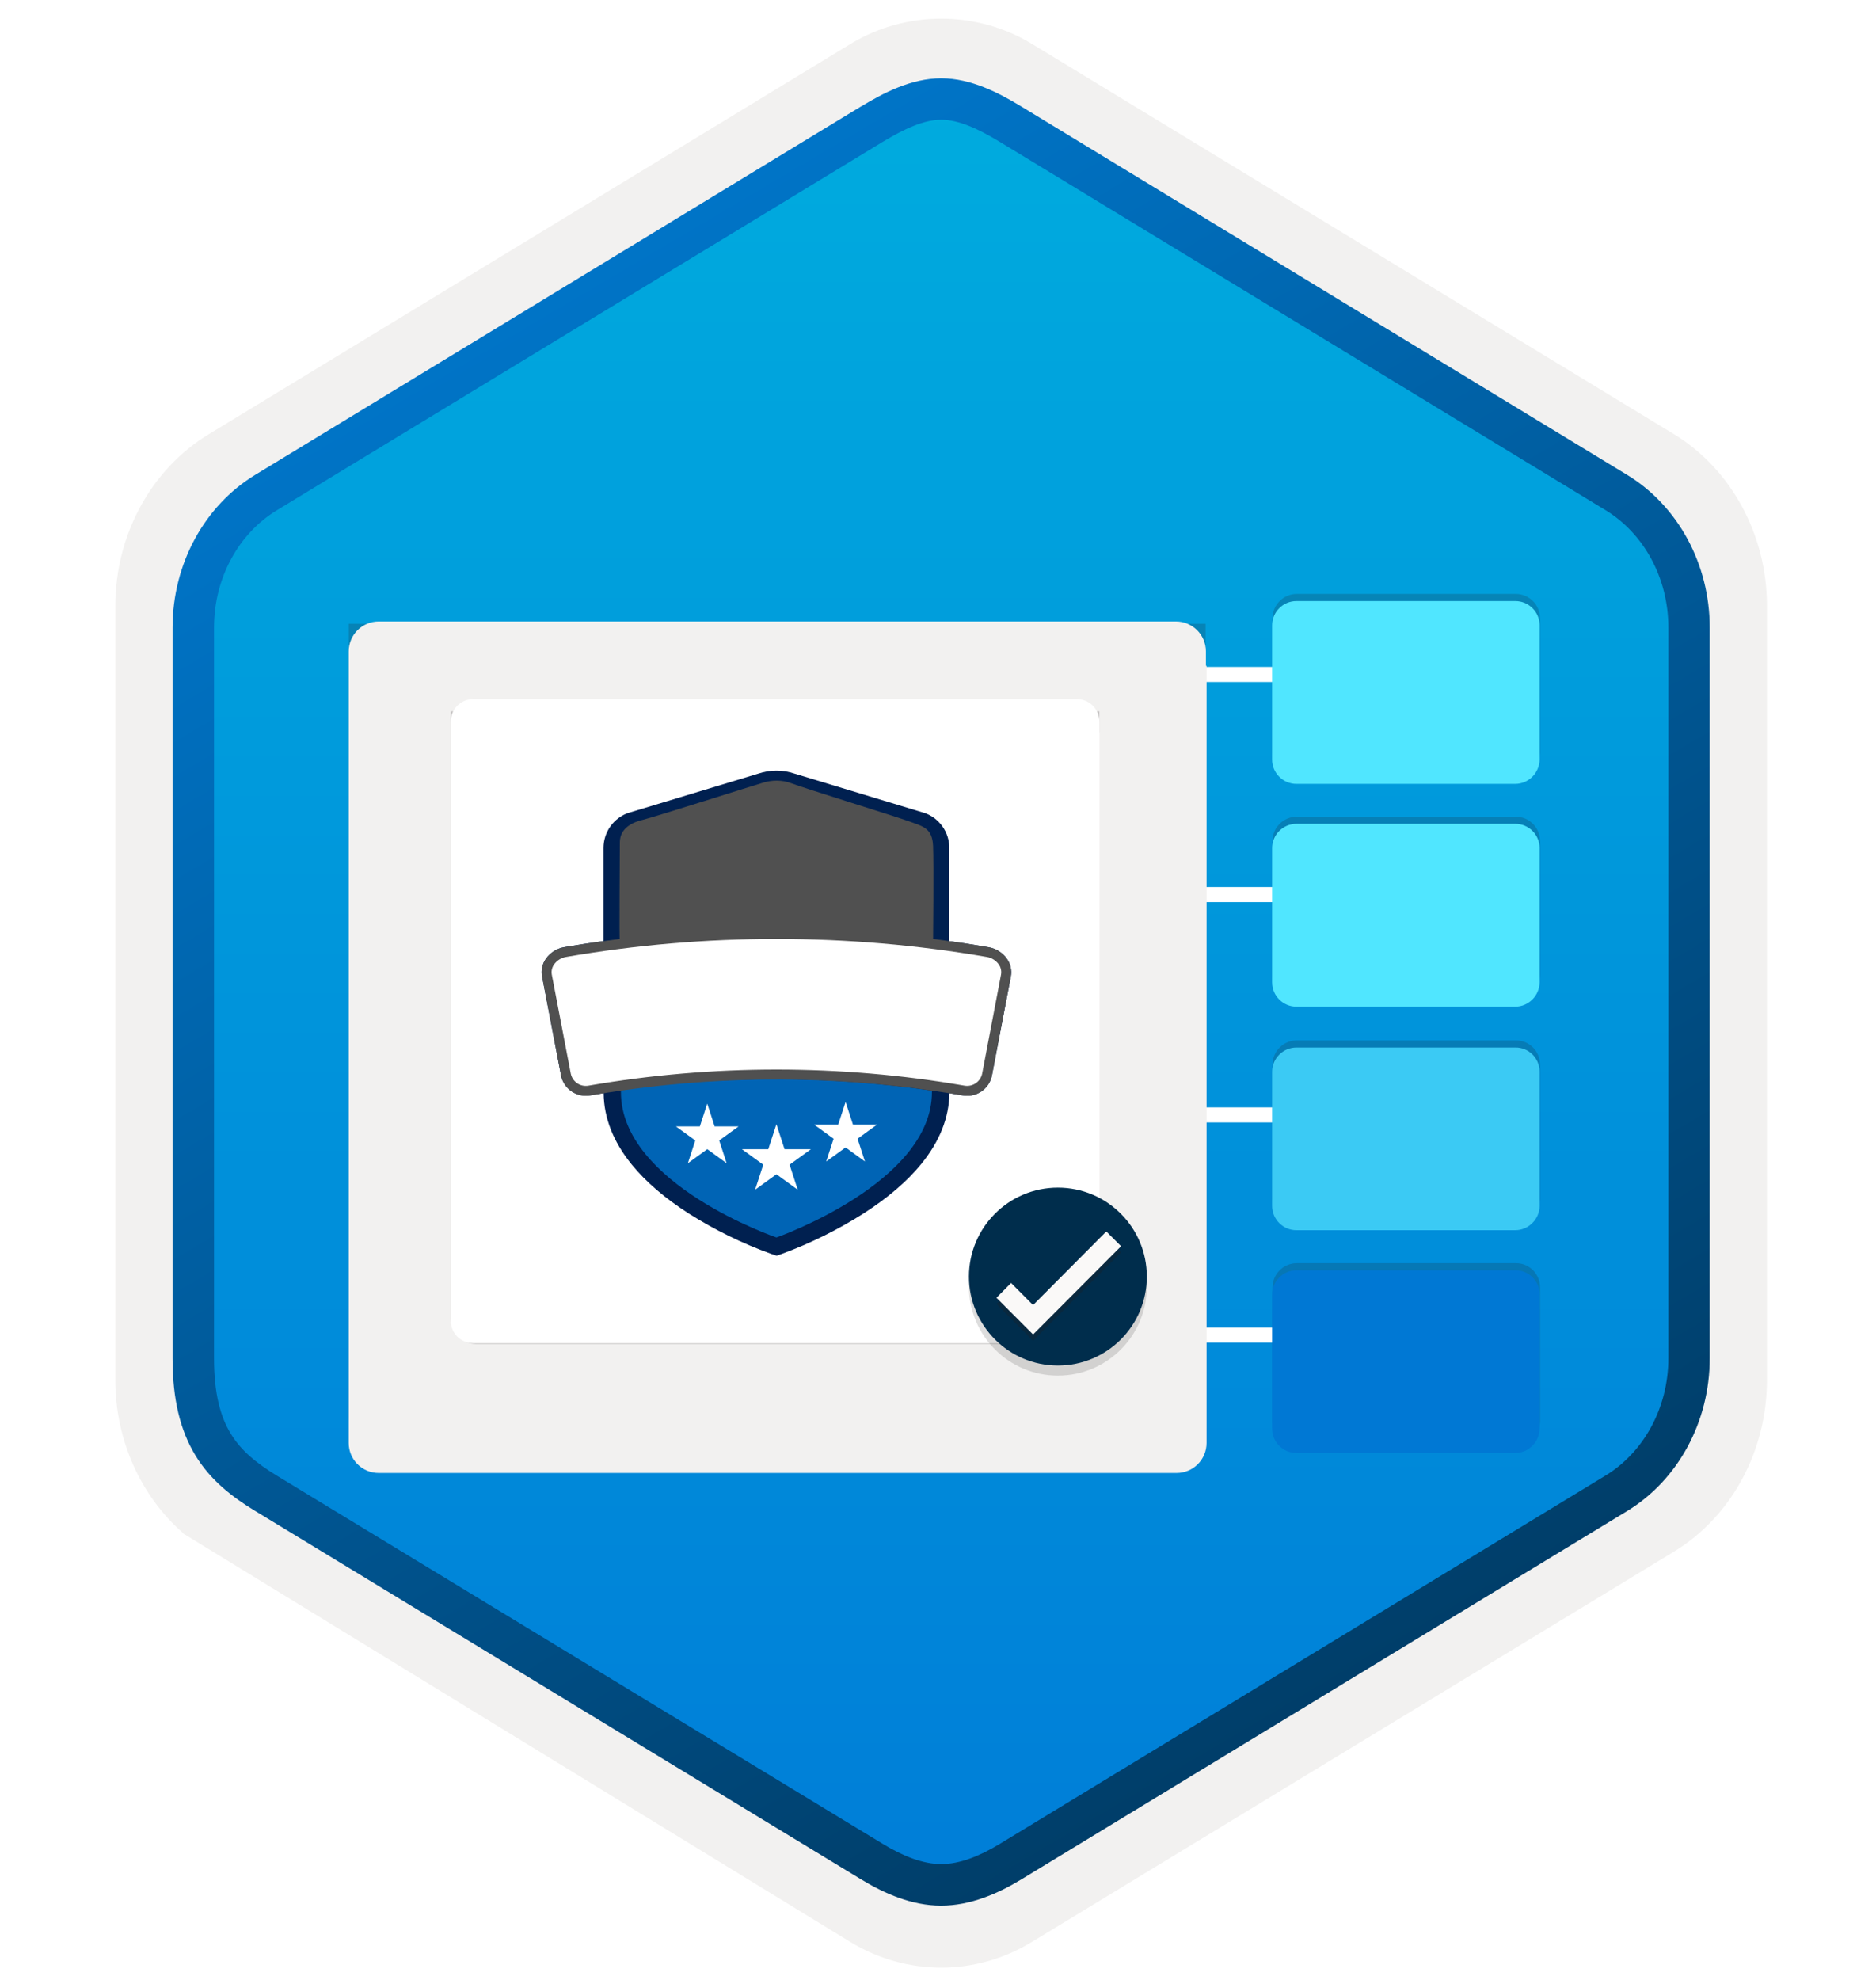 <svg width="181" height="191" viewBox="0 0 181 191" fill="none" xmlns="http://www.w3.org/2000/svg">
<path d="M90.808 189.801C93.868 189.801 96.878 188.951 99.538 187.331L161.508 149.671C167.048 146.301 170.478 139.971 170.478 133.131V58.421C170.478 51.601 167.048 45.261 161.508 41.881L99.538 4.221C94.208 0.981 87.388 1.001 82.088 4.221L20.117 41.901C14.578 45.271 11.127 51.601 11.127 58.441V133.141C11.127 138.901 13.578 144.321 17.677 147.891V147.921L82.088 187.351C84.728 188.951 87.748 189.801 90.808 189.801ZM91.458 8.751C93.408 8.751 95.888 9.961 97.597 11.011L158.358 48.201C162.108 50.481 164.228 57.081 164.228 61.831L163.598 133.131C163.598 137.881 160.398 142.151 156.648 144.431L96.248 180.811C92.818 182.901 90.028 182.901 86.588 180.811L25.378 144.341C21.628 142.061 18.608 137.861 18.608 133.131V59.491C18.608 54.751 21.337 49.861 25.108 47.571L85.688 11.011C87.388 9.971 89.508 8.751 91.458 8.751Z" fill="#F2F1F0"/>
<path fill-rule="evenodd" clip-rule="evenodd" d="M98.708 12.331C96.258 10.831 93.538 10.081 90.808 10.081C88.078 10.081 85.358 10.841 82.908 12.331L26.778 46.661C21.758 49.731 18.648 55.481 18.648 61.731V129.831C18.648 136.061 21.748 141.831 26.778 144.901L82.908 179.231C85.358 180.731 88.078 181.481 90.808 181.481C93.538 181.481 96.258 180.741 98.708 179.231L154.838 144.901C159.858 141.831 162.968 136.061 162.968 129.831V61.731C162.968 55.501 159.868 49.751 154.838 46.661L98.708 12.331Z" fill="url(#paint0_linear_943_86)"/>
<path fill-rule="evenodd" clip-rule="evenodd" d="M90.808 11.551C92.488 11.551 94.378 12.421 96.438 13.671L154.908 49.211C158.558 51.431 160.968 55.701 160.968 60.531V131.011C160.968 135.831 158.558 140.111 154.908 142.331L96.448 177.871C94.488 179.061 92.568 179.811 90.818 179.811C89.068 179.811 87.148 179.061 85.188 177.871L26.708 142.341C24.698 141.111 23.248 139.911 22.268 138.301C21.288 136.701 20.648 134.481 20.648 131.021V60.541C20.648 55.711 23.058 51.441 26.708 49.221L85.168 13.681C87.258 12.431 89.118 11.551 90.808 11.551ZM98.518 181.301L156.978 145.761C161.898 142.771 164.958 137.151 164.958 131.021V60.541C164.958 54.411 161.898 48.791 156.978 45.801L98.518 10.261C96.408 8.981 93.698 7.551 90.808 7.551C87.908 7.551 85.198 8.991 83.108 10.251H83.098L24.628 45.801C19.708 48.791 16.648 54.411 16.648 60.541V131.021C16.648 134.981 17.388 137.971 18.848 140.381C20.308 142.781 22.368 144.381 24.628 145.751L83.088 181.291C85.308 182.641 87.978 183.821 90.798 183.821C93.618 183.821 96.298 182.651 98.518 181.301Z" fill="url(#paint1_linear_943_86)"/>
<g opacity="0.2">
<path d="M146.225 139.465H125.118C123.829 139.465 122.775 138.411 122.775 137.122V124.189C122.775 122.899 123.829 121.846 125.118 121.846H146.243C147.533 121.827 148.586 122.881 148.586 124.171V137.104C148.568 138.411 147.515 139.465 146.225 139.465Z" fill="#1F1D21"/>
<path d="M146.225 96.415H125.118C123.829 96.415 122.775 95.362 122.775 94.072V81.121C122.775 79.831 123.829 78.778 125.118 78.778H146.243C147.533 78.778 148.586 79.831 148.586 81.121V94.054C148.568 95.362 147.515 96.415 146.225 96.415Z" fill="#1F1D21"/>
<path d="M146.225 117.976H125.118C123.829 117.976 122.775 116.923 122.775 115.633V102.7C122.775 101.41 123.829 100.357 125.118 100.357H146.243C147.533 100.339 148.586 101.392 148.586 102.7V115.633C148.568 116.923 147.515 117.976 146.225 117.976Z" fill="#1F1D21"/>
<path d="M146.225 74.927H125.118C123.829 74.927 122.775 73.874 122.775 72.584V59.633C122.775 58.343 123.829 57.29 125.118 57.29H146.243C147.533 57.29 148.586 58.343 148.586 59.633V72.566C148.568 73.874 147.515 74.927 146.225 74.927Z" fill="#1F1D21"/>
</g>
<path d="M105.39 64.333H134.634V65.786H105.39V64.333Z" fill="white"/>
<path d="M105.39 85.567H134.634V87.02H105.39V85.567Z" fill="white"/>
<path d="M105.39 106.819H134.634V108.272H105.39V106.819Z" fill="white"/>
<path d="M105.39 128.053H134.634V129.507H105.39V128.053Z" fill="white"/>
<g filter="url(#filter0_d_943_86)">
<path d="M146.187 73.615H125.08C123.79 73.615 122.737 72.562 122.737 71.272V58.321C122.737 57.031 123.79 55.978 125.08 55.978H146.205C147.495 55.978 148.548 57.031 148.548 58.321V71.254C148.53 72.562 147.476 73.615 146.187 73.615Z" fill="#50E6FF"/>
</g>
<g filter="url(#filter1_d_943_86)">
<path d="M146.187 95.103H125.08C123.79 95.103 122.737 94.049 122.737 92.76V79.809C122.737 78.519 123.79 77.466 125.08 77.466H146.205C147.495 77.466 148.548 78.519 148.548 79.809V92.742C148.53 94.049 147.476 95.103 146.187 95.103Z" fill="#50E6FF"/>
</g>
<g filter="url(#filter2_d_943_86)">
<path d="M146.187 116.664H125.08C123.79 116.664 122.737 115.611 122.737 114.321V101.388C122.737 100.098 123.79 99.045 125.08 99.045H146.205C147.495 99.027 148.548 100.08 148.548 101.388V114.321C148.53 115.611 147.476 116.664 146.187 116.664Z" fill="#3BCAF4"/>
</g>
<g filter="url(#filter3_d_943_86)">
<path d="M146.187 138.153H125.08C123.79 138.153 122.737 137.1 122.737 135.81V122.877C122.737 121.587 123.79 120.534 125.08 120.534H146.205C147.495 120.516 148.548 121.569 148.548 122.859V135.792C148.53 137.1 147.476 138.153 146.187 138.153Z" fill="#0078D4"/>
</g>
<path opacity="0.2" d="M112.1 140.833C114.429 140.833 116.317 138.945 116.317 136.616V60.175H33.645V136.616C33.645 138.945 35.534 140.833 37.862 140.833H112.1V140.833Z" fill="#1F1D21"/>
<g filter="url(#filter4_d_943_86)">
<path d="M116.349 60.163V58.841C116.349 57.236 115.059 55.946 113.454 55.946H36.541C34.936 55.946 33.645 57.236 33.645 58.841V60.257V61.547V135.187C33.645 136.792 34.936 138.083 36.541 138.083H113.517C115.122 138.083 116.412 136.792 116.412 135.187V60.257C116.38 60.225 116.349 60.194 116.349 60.163Z" fill="#F2F1F0"/>
</g>
<path opacity="0.2" d="M103.596 129.651C104.965 129.651 106.073 128.543 106.073 127.174V68.609H43.488V127.174C43.488 128.543 44.596 129.651 45.965 129.651H103.596Z" fill="#1F1D21"/>
<g filter="url(#filter5_d_943_86)">
<path d="M106.073 68.584V67.613C106.073 66.405 105.102 65.434 103.895 65.434H45.667C44.459 65.434 43.489 66.405 43.489 67.613V68.683V69.666V125.392C43.489 126.6 44.459 127.571 45.667 127.571H103.92C105.127 127.571 106.098 126.6 106.098 125.392V68.683C106.086 68.646 106.073 68.621 106.073 68.584Z" fill="white"/>
</g>
<path opacity="0.15" d="M102.067 132.69C106.808 132.69 110.648 128.849 110.648 124.108C110.648 119.367 106.808 115.527 102.067 115.527C97.326 115.527 93.485 119.367 93.485 124.108C93.496 128.849 97.337 132.69 102.067 132.69Z" fill="#1F1D20"/>
<path d="M102.067 131.721C106.808 131.721 110.648 127.881 110.648 123.14C110.648 118.399 106.808 114.558 102.067 114.558C97.326 114.558 93.485 118.399 93.485 123.14C93.496 127.881 97.337 131.721 102.067 131.721Z" fill="#002D4C"/>
<path opacity="0.3" d="M106.739 119.39L99.673 126.49L97.553 124.359L96.14 125.784L99.673 129.328L108.164 120.815L106.739 119.39Z" fill="#1F1D20"/>
<path d="M106.739 118.786L99.673 125.886L97.553 123.755L96.14 125.18L99.673 128.724L108.164 120.211L106.739 118.786Z" fill="#FAF9F8"/>
<path d="M97.145 92.481C96.935 92.186 96.669 91.935 96.361 91.744C96.053 91.552 95.711 91.424 95.353 91.365C94.102 91.149 92.848 90.953 91.592 90.779V81.805C91.594 81.054 91.36 80.322 90.924 79.711C90.489 79.1 89.872 78.642 89.162 78.399L89.135 78.391H89.107L76.647 74.621C76.087 74.433 75.501 74.338 74.91 74.338C74.32 74.338 73.734 74.433 73.175 74.621L60.713 78.387H60.685L60.658 78.396C59.949 78.638 59.333 79.096 58.897 79.706C58.461 80.316 58.227 81.047 58.228 81.797V90.77C56.972 90.946 55.718 91.142 54.467 91.357C54.109 91.415 53.767 91.544 53.459 91.735C53.152 91.927 52.885 92.177 52.675 92.472C52.501 92.718 52.379 92.995 52.314 93.289C52.25 93.582 52.245 93.886 52.3 94.181L54.133 103.748C54.261 104.369 54.626 104.915 55.149 105.272C55.672 105.629 56.313 105.768 56.938 105.661C57.371 105.586 57.804 105.516 58.239 105.446C58.264 107.833 59.176 110.152 60.957 112.341C62.315 114.008 64.186 115.611 66.515 117.095C68.991 118.655 71.628 119.945 74.38 120.941L74.927 121.128L75.472 120.936C78.22 119.918 80.853 118.613 83.327 117.043C85.661 115.543 87.523 113.949 88.878 112.287C90.659 110.105 91.572 107.803 91.597 105.452C92.032 105.522 92.466 105.592 92.899 105.667C93.036 105.69 93.174 105.702 93.313 105.702C93.875 105.703 94.42 105.509 94.856 105.154C95.291 104.799 95.591 104.304 95.703 103.753L97.529 94.189C97.582 93.894 97.576 93.59 97.51 93.296C97.444 93.003 97.32 92.725 97.145 92.481V92.481Z" fill="#002050"/>
<path d="M59.907 105.131V105.354C59.907 114.244 74.91 119.367 74.91 119.367C74.91 119.367 89.914 114.113 89.914 105.354V105.202C79.966 103.751 69.861 103.727 59.907 105.131V105.131Z" fill="#0064B5"/>
<path d="M68.237 106.458L68.95 108.653H71.261L69.392 110.01L70.106 112.206L68.237 110.849L66.368 112.206L67.082 110.01L65.213 108.653H67.523L68.237 106.458Z" fill="white"/>
<path d="M81.583 106.291L82.297 108.486H84.606L82.739 109.843L83.452 112.039L81.583 110.682L79.715 112.039L80.428 109.843L78.559 108.486H80.87L81.583 106.291Z" fill="white"/>
<path d="M74.91 108.44L75.695 110.854H78.236L76.18 112.347L76.966 114.761L74.91 113.269L72.855 114.761L73.64 112.347L71.584 110.854H74.125L74.91 108.44Z" fill="white"/>
<path d="M97.145 92.481C96.935 92.186 96.669 91.935 96.361 91.744C96.053 91.552 95.711 91.424 95.353 91.366C93.544 91.057 91.731 90.787 89.914 90.557C79.946 89.302 69.861 89.302 59.893 90.557C58.084 90.787 56.275 91.057 54.467 91.366C54.109 91.424 53.767 91.552 53.459 91.744C53.152 91.935 52.885 92.186 52.675 92.481C52.501 92.726 52.379 93.004 52.314 93.297C52.25 93.591 52.245 93.894 52.3 94.19L54.133 103.757C54.261 104.377 54.626 104.923 55.149 105.28C55.672 105.637 56.313 105.777 56.938 105.669C58.092 105.47 59.249 105.291 60.408 105.131C70.371 103.75 80.48 103.799 90.429 105.274C91.255 105.395 92.078 105.527 92.899 105.669C93.036 105.692 93.174 105.704 93.313 105.704C93.875 105.705 94.42 105.511 94.856 105.156C95.291 104.801 95.591 104.306 95.703 103.755L97.529 94.191C97.583 93.895 97.576 93.591 97.511 93.297C97.445 93.004 97.321 92.726 97.145 92.481V92.481Z" fill="#505050"/>
<path d="M95.192 92.306C81.77 89.992 68.052 89.992 54.63 92.306C54.398 92.343 54.175 92.425 53.975 92.548C53.775 92.672 53.601 92.833 53.463 93.024C53.362 93.165 53.29 93.325 53.251 93.494C53.212 93.663 53.208 93.838 53.238 94.01L55.072 103.572C55.151 103.948 55.373 104.278 55.691 104.493C56.008 104.708 56.398 104.791 56.776 104.724C68.782 102.652 81.055 102.652 93.061 104.724C93.438 104.788 93.825 104.703 94.141 104.489C94.457 104.274 94.678 103.946 94.758 103.572L96.582 94.011C96.613 93.84 96.609 93.665 96.571 93.495C96.533 93.326 96.462 93.165 96.36 93.024C96.223 92.833 96.048 92.671 95.848 92.548C95.647 92.425 95.424 92.342 95.192 92.306V92.306Z" fill="white"/>
<path d="M59.803 90.857C59.73 90.714 59.803 82.691 59.803 81.256C59.803 79.821 61.131 79.282 62.064 79.067C62.998 78.852 72.94 75.692 73.693 75.477C74.447 75.262 75.41 75.19 76.385 75.567C77.615 76.043 86.507 78.78 87.763 79.246C89.019 79.712 89.952 79.86 90.025 81.598C90.097 83.337 90.025 90.857 90.025 90.857C90.025 90.857 79.185 89.869 74.268 89.977C69.352 90.086 59.803 90.857 59.803 90.857Z" fill="#505050"/>
<defs>
<filter id="filter0_d_943_86" x="118.737" y="53.978" width="33.811" height="25.637" filterUnits="userSpaceOnUse" color-interpolation-filters="sRGB">
<feFlood flood-opacity="0" result="BackgroundImageFix"/>
<feColorMatrix in="SourceAlpha" type="matrix" values="0 0 0 0 0 0 0 0 0 0 0 0 0 0 0 0 0 0 127 0" result="hardAlpha"/>
<feOffset dy="2"/>
<feGaussianBlur stdDeviation="2"/>
<feComposite in2="hardAlpha" operator="out"/>
<feColorMatrix type="matrix" values="0 0 0 0 0 0 0 0 0 0 0 0 0 0 0 0 0 0 0.25 0"/>
<feBlend mode="normal" in2="BackgroundImageFix" result="effect1_dropShadow_943_86"/>
<feBlend mode="normal" in="SourceGraphic" in2="effect1_dropShadow_943_86" result="shape"/>
</filter>
<filter id="filter1_d_943_86" x="118.737" y="75.466" width="33.811" height="25.637" filterUnits="userSpaceOnUse" color-interpolation-filters="sRGB">
<feFlood flood-opacity="0" result="BackgroundImageFix"/>
<feColorMatrix in="SourceAlpha" type="matrix" values="0 0 0 0 0 0 0 0 0 0 0 0 0 0 0 0 0 0 127 0" result="hardAlpha"/>
<feOffset dy="2"/>
<feGaussianBlur stdDeviation="2"/>
<feComposite in2="hardAlpha" operator="out"/>
<feColorMatrix type="matrix" values="0 0 0 0 0 0 0 0 0 0 0 0 0 0 0 0 0 0 0.25 0"/>
<feBlend mode="normal" in2="BackgroundImageFix" result="effect1_dropShadow_943_86"/>
<feBlend mode="normal" in="SourceGraphic" in2="effect1_dropShadow_943_86" result="shape"/>
</filter>
<filter id="filter2_d_943_86" x="118.737" y="97.045" width="33.811" height="25.619" filterUnits="userSpaceOnUse" color-interpolation-filters="sRGB">
<feFlood flood-opacity="0" result="BackgroundImageFix"/>
<feColorMatrix in="SourceAlpha" type="matrix" values="0 0 0 0 0 0 0 0 0 0 0 0 0 0 0 0 0 0 127 0" result="hardAlpha"/>
<feOffset dy="2"/>
<feGaussianBlur stdDeviation="2"/>
<feComposite in2="hardAlpha" operator="out"/>
<feColorMatrix type="matrix" values="0 0 0 0 0 0 0 0 0 0 0 0 0 0 0 0 0 0 0.25 0"/>
<feBlend mode="normal" in2="BackgroundImageFix" result="effect1_dropShadow_943_86"/>
<feBlend mode="normal" in="SourceGraphic" in2="effect1_dropShadow_943_86" result="shape"/>
</filter>
<filter id="filter3_d_943_86" x="118.737" y="118.534" width="33.811" height="25.619" filterUnits="userSpaceOnUse" color-interpolation-filters="sRGB">
<feFlood flood-opacity="0" result="BackgroundImageFix"/>
<feColorMatrix in="SourceAlpha" type="matrix" values="0 0 0 0 0 0 0 0 0 0 0 0 0 0 0 0 0 0 127 0" result="hardAlpha"/>
<feOffset dy="2"/>
<feGaussianBlur stdDeviation="2"/>
<feComposite in2="hardAlpha" operator="out"/>
<feColorMatrix type="matrix" values="0 0 0 0 0 0 0 0 0 0 0 0 0 0 0 0 0 0 0.25 0"/>
<feBlend mode="normal" in2="BackgroundImageFix" result="effect1_dropShadow_943_86"/>
<feBlend mode="normal" in="SourceGraphic" in2="effect1_dropShadow_943_86" result="shape"/>
</filter>
<filter id="filter4_d_943_86" x="29.645" y="55.946" width="90.766" height="90.137" filterUnits="userSpaceOnUse" color-interpolation-filters="sRGB">
<feFlood flood-opacity="0" result="BackgroundImageFix"/>
<feColorMatrix in="SourceAlpha" type="matrix" values="0 0 0 0 0 0 0 0 0 0 0 0 0 0 0 0 0 0 127 0" result="hardAlpha"/>
<feOffset dy="4"/>
<feGaussianBlur stdDeviation="2"/>
<feComposite in2="hardAlpha" operator="out"/>
<feColorMatrix type="matrix" values="0 0 0 0 0 0 0 0 0 0 0 0 0 0 0 0 0 0 0.25 0"/>
<feBlend mode="normal" in2="BackgroundImageFix" result="effect1_dropShadow_943_86"/>
<feBlend mode="normal" in="SourceGraphic" in2="effect1_dropShadow_943_86" result="shape"/>
</filter>
<filter id="filter5_d_943_86" x="39.489" y="63.434" width="70.609" height="70.136" filterUnits="userSpaceOnUse" color-interpolation-filters="sRGB">
<feFlood flood-opacity="0" result="BackgroundImageFix"/>
<feColorMatrix in="SourceAlpha" type="matrix" values="0 0 0 0 0 0 0 0 0 0 0 0 0 0 0 0 0 0 127 0" result="hardAlpha"/>
<feOffset dy="2"/>
<feGaussianBlur stdDeviation="2"/>
<feComposite in2="hardAlpha" operator="out"/>
<feColorMatrix type="matrix" values="0 0 0 0 0 0 0 0 0 0 0 0 0 0 0 0 0 0 0.25 0"/>
<feBlend mode="normal" in2="BackgroundImageFix" result="effect1_dropShadow_943_86"/>
<feBlend mode="normal" in="SourceGraphic" in2="effect1_dropShadow_943_86" result="shape"/>
</filter>
<linearGradient id="paint0_linear_943_86" x1="90.808" y1="10.081" x2="90.808" y2="181.48" gradientUnits="userSpaceOnUse">
<stop stop-color="#00ABDE"/>
<stop offset="1" stop-color="#007ED8"/>
</linearGradient>
<linearGradient id="paint1_linear_943_86" x1="36.927" y1="4.872" x2="203.604" y2="287.203" gradientUnits="userSpaceOnUse">
<stop stop-color="#007ED8"/>
<stop offset="0.707" stop-color="#002D4C"/>
</linearGradient>
</defs>
</svg>
